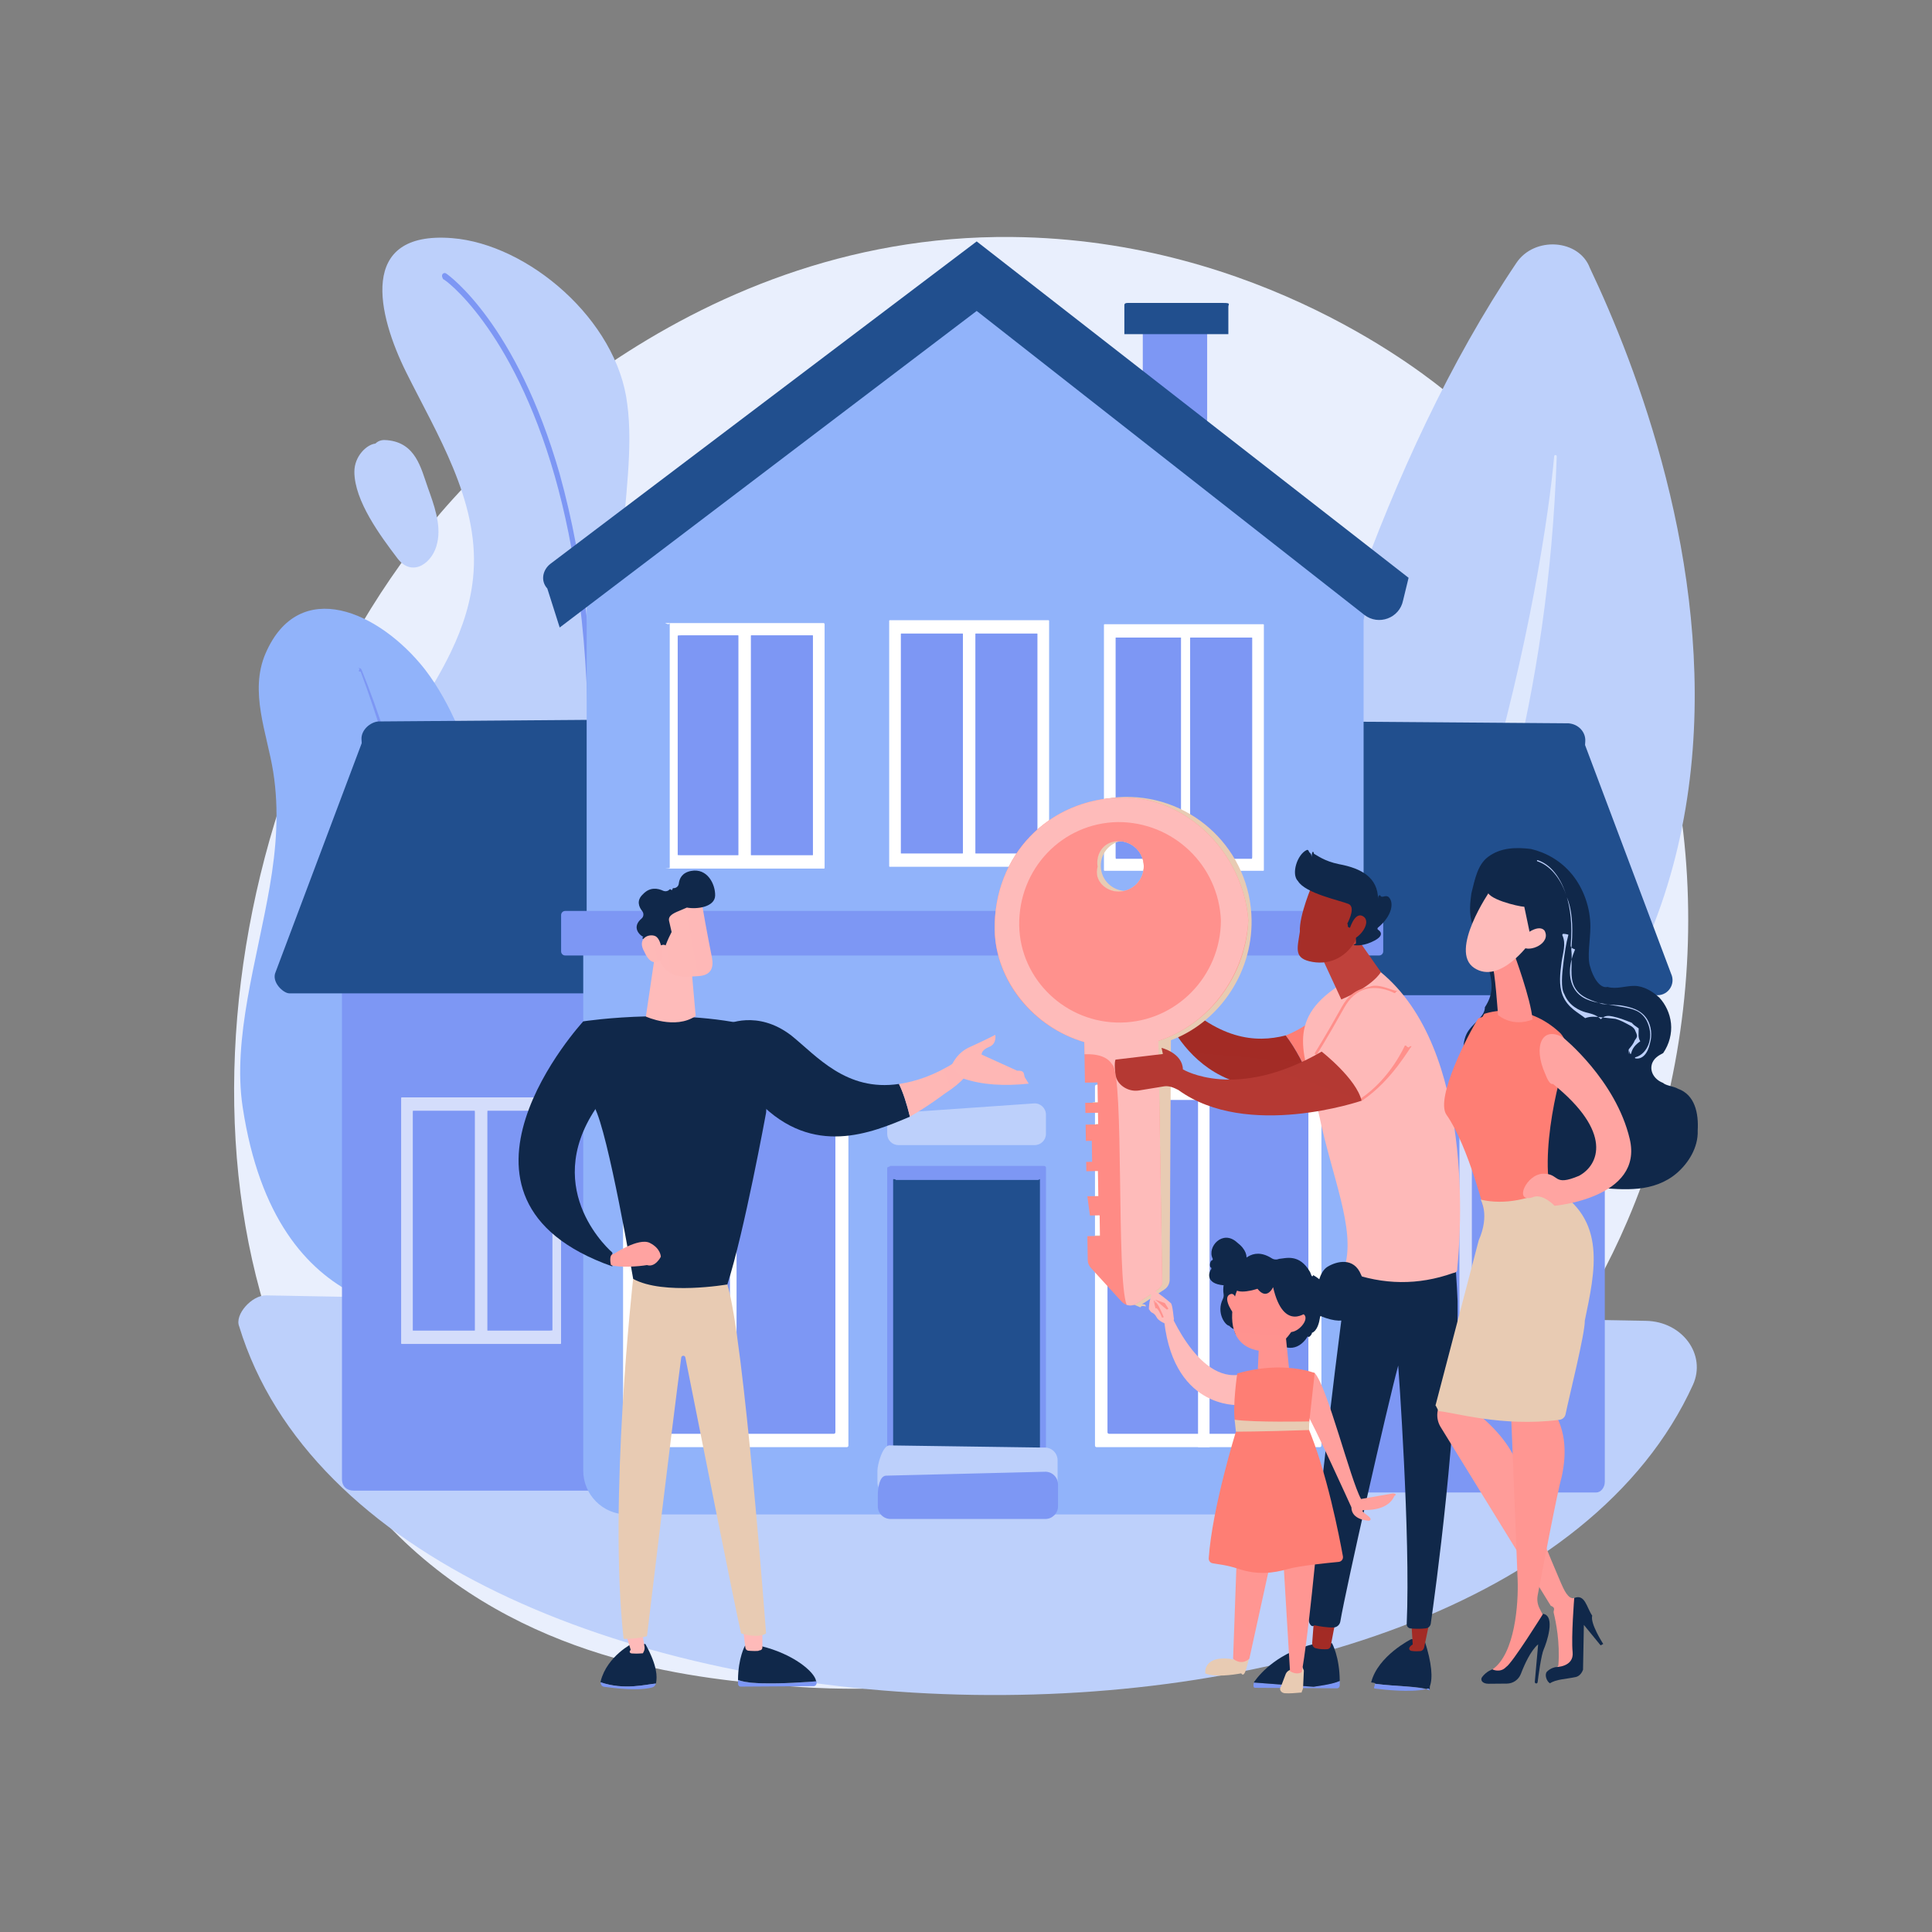 <svg width="464" height="464" viewBox="0 0 464 464" fill="none" xmlns="http://www.w3.org/2000/svg">
<rect x="0" y="0" width="464" height="464" fill="#808080" stroke="none"/>
<path fill-rule="evenodd" clip-rule="evenodd" d="M390.81 293.307C355.427 376.072 262.04 410.946 188.876 404.917C168.902 403.267 128.706 399.965 97.314 370.424C37.043 313.706 46.323 195.129 104.017 125.329C111.447 116.336 162.887 56.116 243.03 56.917C302.702 57.505 342.896 90.497 347.912 94.599C354.239 99.79 368.197 112.123 380.767 131.695C410.32 177.683 412.921 241.879 390.81 293.307Z" fill="url(#paint0_linear_25_4248)"/>
<path fill-rule="evenodd" clip-rule="evenodd" d="M57.443 318.558C91.285 429.481 358.379 438.435 406.582 332.604C409.882 325.35 404.054 317.383 395.324 317.221L63.945 311.105C60.508 311.018 56.279 315.723 57.443 318.558Z" fill="#BDD0FB"/>
<path fill-rule="evenodd" clip-rule="evenodd" d="M288.154 317.145C288.154 317.145 300.048 158.423 364.208 63.108C368.523 56.705 379.233 57.406 381.841 64.371C403.965 110.947 455.619 254.587 288.154 317.145Z" fill="#BDD0FB"/>
<path opacity="0.502" fill-rule="evenodd" clip-rule="evenodd" d="M302.374 304.876C302.048 305.3 302.661 305.801 303.049 305.427C317.206 291.885 369.936 225.608 373.874 109.595C373.888 109.22 373.311 109.171 373.262 109.533C370.852 136.797 354.176 238.076 302.374 304.876Z" fill="white"/>
<path fill-rule="evenodd" clip-rule="evenodd" d="M108.308 156.547C111.196 150.53 113.26 144.239 113.735 137.398C114.949 120.138 104.918 104.244 97.539 89.385C90.76 75.728 85.733 55.379 108.582 57.193C126.792 58.631 148.205 76.778 150.642 97.005C153.532 118.113 142.625 146.353 155.557 166.701C173.642 195.167 186.686 189.878 186.686 236.676C186.686 257.2 175.318 268.518 162.299 274.759C141.751 284.603 117.237 280.626 100.865 264.779C86.395 250.785 77.803 231.652 80.706 210.45C83.656 190.719 99.666 174.544 108.308 156.547Z" fill="#BDD0FB"/>
<path fill-rule="evenodd" clip-rule="evenodd" d="M123.578 310.967C123.865 310.967 124.127 310.779 124.191 310.48C135.521 265.254 141.688 224.27 142.525 189.892C143.188 160.111 140.463 135.691 134.409 113.811C124.066 77.753 107.844 66.159 107.157 65.685C106.868 65.485 106.469 65.56 106.269 65.847C106.069 66.135 106.143 66.535 106.43 67.048C106.594 66.848 123.027 78.629 133.233 114.348C142.663 147.366 148.528 208.136 122.964 310.178C122.877 310.516 123.091 310.867 123.427 310.954C123.478 310.967 123.528 310.967 123.578 310.967Z" fill="#7D97F4"/>
<path fill-rule="evenodd" clip-rule="evenodd" d="M90.159 106.532C91.035 105.68 92.011 105.607 93.036 105.718C99.861 106.369 101.078 112.385 102.743 117.075C104.18 121.103 106.024 125.98 105.018 130.332C104.106 135.047 99.103 138.887 95.464 134.109C91.335 128.669 85.144 120.327 85.106 113.332C85.095 109.546 88.087 106.745 90.159 106.532Z" fill="#BDD0FB"/>
<path fill-rule="evenodd" clip-rule="evenodd" d="M58.281 265.892C55.779 249.396 61.77 230.449 64.77 213.002C66.359 203.772 67.086 194.616 65.608 185.325C64.133 176.082 59.794 166.089 63.796 156.884C71.862 138.336 91.035 146.778 102.029 160.736C114.773 177.35 118.262 203.422 123.102 223.808C126.017 236.101 130.419 248.708 132.675 261.228C134.509 281.976 129.82 296.383 119.887 306.114C110.37 315.445 95.875 317.383 85.289 310.892C73.689 305.038 62.319 292.519 58.281 265.892Z" fill="#91B3FA"/>
<path fill-rule="evenodd" clip-rule="evenodd" d="M102.154 342.447C102.116 342.447 102.079 342.447 102.054 342.433C101.703 342.371 101.478 342.046 101.906 341.708C102.283 341.458 105.73 316.383 105.844 281.764C106.778 249.834 102.516 203.87 86.623 161.311C85.531 161.313 86.87 160.624 86.008 160.486C86.333 160.36 86.695 160.511 86.833 160.835C103.779 202.733 107.219 249.747 107.119 281.802C107.006 316.521 102.841 341.684 102.804 341.933C102.73 342.534 102.454 342.447 102.154 342.447Z" fill="#7D97F4"/>
<path fill-rule="evenodd" clip-rule="evenodd" d="M383.351 358.443H318.182V228.772H385.419V355.878C385.419 357.292 384.438 358.443 383.351 358.443Z" fill="#7D97F4"/>
<path opacity="0.671" fill-rule="evenodd" clip-rule="evenodd" d="M371.061 323.224H332.929C332.852 323.224 332.791 323.16 332.791 323.086V264.142C332.791 264.067 332.852 264.944 332.929 264.944H371.061C371.136 264.944 371.198 264.067 371.198 264.142V323.086C372.36 323.16 371.148 323.224 371.061 323.224Z" fill="white"/>
<path fill-rule="evenodd" clip-rule="evenodd" d="M368.518 320.022H353.565C353.526 320.022 353.488 319.984 353.488 319.947V267.268C353.488 267.231 353.526 267.193 353.565 267.193H368.518C368.895 267.193 369.272 267.231 369.272 267.268V319.934C369.388 319.984 369.025 320.022 368.518 320.022Z" fill="#7D97F4"/>
<path fill-rule="evenodd" clip-rule="evenodd" d="M350.426 320.022H335.668C335.63 320.022 335.592 319.984 335.592 319.947V267.268C335.592 267.231 335.63 267.193 335.668 267.193H350.426C350.464 267.193 350.5 267.231 350.5 267.268V319.934C350.513 319.984 350.475 320.022 350.426 320.022Z" fill="#7D97F4"/>
<path fill-rule="evenodd" clip-rule="evenodd" d="M398.076 239.015H314.994L311.605 179.208L380.291 177.908L401.353 233.888C402.452 236.276 400.715 239.015 398.076 239.015Z" fill="#214F8E"/>
<path fill-rule="evenodd" clip-rule="evenodd" d="M380.567 180.66L314.544 181.018L314.956 173.243L376.665 173.719C379.053 173.868 380.867 175.794 380.729 178.033L380.567 180.66Z" fill="#214F8E"/>
<path fill-rule="evenodd" clip-rule="evenodd" d="M84.921 357.992H149.51V228.323H82.131V355.204C82.131 357.106 83.381 357.992 84.921 357.992Z" fill="#7D97F4"/>
<path opacity="0.671" fill-rule="evenodd" clip-rule="evenodd" d="M96.476 322.773H134.609C134.683 322.773 134.747 322.711 134.747 322.635V263.691C134.747 263.616 134.683 263.553 134.609 263.553H96.476C96.4 263.553 96.338 263.616 96.338 263.691V322.635C96.338 322.711 96.4 322.773 96.476 322.773Z" fill="white"/>
<path fill-rule="evenodd" clip-rule="evenodd" d="M99.215 319.571H113.973C114.009 319.571 114.048 319.534 114.048 319.496V267.105C114.048 266.793 114.009 266.755 113.973 266.755H99.215C99.177 266.755 99.139 266.793 99.139 267.105V319.496C99.139 319.534 99.177 319.571 99.215 319.571Z" fill="#7D97F4"/>
<path fill-rule="evenodd" clip-rule="evenodd" d="M117.124 319.571H131.883C131.921 319.571 132.675 319.534 132.675 319.496V267.105C132.675 266.793 131.921 266.755 131.883 266.755H117.124C117.086 266.755 117.05 266.793 117.05 267.105V319.496C117.037 319.534 117.075 319.571 117.124 319.571Z" fill="#7D97F4"/>
<path fill-rule="evenodd" clip-rule="evenodd" d="M69.474 238.566H152.556L155.945 178.757L87.258 177.457L66.197 233.437C65.096 235.827 68.049 238.566 69.474 238.566Z" fill="#214F8E"/>
<path fill-rule="evenodd" clip-rule="evenodd" d="M86.983 180.209L153.005 179.471L152.592 172.792L90.885 173.268C88.914 173.417 86.682 175.344 86.82 177.582L86.983 180.209Z" fill="#214F8E"/>
<path fill-rule="evenodd" clip-rule="evenodd" d="M140.074 221.212V353.176C140.074 359.005 144.801 363.719 150.617 363.719H323.511C325.374 363.719 326.888 362.207 326.888 360.344V221.212H140.074Z" fill="#91B3FA"/>
<path fill-rule="evenodd" clip-rule="evenodd" d="M251.197 354.39H213.076V280.463C213.076 280.213 214.411 280.012 213.526 280.012H250.759C251.01 280.012 251.208 280.213 251.208 280.463C251.208 280.463 251.208 354.39 251.197 354.39Z" fill="#7D97F4"/>
<path fill-rule="evenodd" clip-rule="evenodd" d="M249.758 351.589H214.501V283.265C214.501 283.015 215.615 283.388 214.952 283.388H249.309C249.558 283.388 249.758 283.015 249.758 283.265V351.589Z" fill="#214F8E"/>
<path fill-rule="evenodd" clip-rule="evenodd" d="M248.508 275.01H215.764C214.277 275.01 213.076 273.809 213.076 272.322V269.97C213.076 268.556 214.177 267.38 215.577 267.282L248.32 265.004C249.871 264.892 251.197 266.13 251.197 267.693V272.322C251.197 273.809 249.983 275.01 248.508 275.01Z" fill="#BDD0FB"/>
<path fill-rule="evenodd" clip-rule="evenodd" d="M251.691 359.006H213.776C212.087 359.006 210.724 357.641 210.724 355.953V353.29C210.724 351.689 211.951 347.249 213.552 347.136L250.734 347.661C252.497 347.536 253.998 348.937 253.998 350.713V355.966C253.998 357.63 252.622 359.006 251.691 359.006Z" fill="#BDD0FB"/>
<path fill-rule="evenodd" clip-rule="evenodd" d="M251.034 364.808H213.876C212.189 364.808 210.824 363.445 210.824 361.758V359.092C210.824 357.492 211.175 354.515 212.774 354.403L250.834 353.465C252.597 353.34 254.098 354.741 254.098 356.516V361.769C254.098 363.445 252.722 364.808 251.034 364.808Z" fill="#7D97F4"/>
<path fill-rule="evenodd" clip-rule="evenodd" d="M316.97 347.561H263.366C263.153 347.561 262.978 347.385 262.978 347.173V260.901C262.978 260.69 263.153 260.514 263.366 260.514H316.97C317.182 260.514 317.359 260.69 317.359 260.901V347.173C317.359 347.385 317.182 347.561 316.97 347.561Z" fill="white"/>
<path fill-rule="evenodd" clip-rule="evenodd" d="M313.868 344.347H266.342C266.143 344.347 265.979 344.184 265.979 343.985V264.529C265.979 264.329 266.143 264.167 266.342 264.167H313.868C314.068 264.167 314.231 264.329 314.231 264.529V343.985C314.231 344.184 314.067 344.347 313.868 344.347Z" fill="#7D97F4"/>
<path fill-rule="evenodd" clip-rule="evenodd" d="M287.729 263.066H290.493V347.561H287.729V263.066Z" fill="white"/>
<path fill-rule="evenodd" clip-rule="evenodd" d="M203.37 347.561H149.766C149.554 347.561 149.64 347.385 149.64 347.173V260.901C149.64 260.69 149.554 260.514 149.766 260.514H203.37C203.584 260.514 203.758 260.69 203.758 260.901V347.173C203.758 347.385 203.584 347.561 203.37 347.561Z" fill="white"/>
<path fill-rule="evenodd" clip-rule="evenodd" d="M200.268 344.347H152.743C152.544 344.347 153.555 344.184 153.555 343.985V264.529C153.555 264.329 152.544 264.167 152.743 264.167H200.268C200.47 264.167 200.632 264.329 200.632 264.529V343.985C200.632 344.184 200.47 344.347 200.268 344.347Z" fill="#7D97F4"/>
<path fill-rule="evenodd" clip-rule="evenodd" d="M175.305 263.066H176.894V347.561H175.305V263.066Z" fill="white"/>
<path fill-rule="evenodd" clip-rule="evenodd" d="M329.076 140.363L327.488 139.162V137.486H325.274L233.827 68.111L140.896 137.486V221.212H327.488V148.916L329.076 140.363Z" fill="#91B3FA"/>
<path fill-rule="evenodd" clip-rule="evenodd" d="M274.459 76.177H289.917V101.341H274.459V76.177Z" fill="#7D97F4"/>
<path fill-rule="evenodd" clip-rule="evenodd" d="M295.008 80.255H270.032V73.289C270.032 72.864 270.37 72.761 270.795 72.761H293.844C295.684 72.761 295.008 73.051 295.008 73.689V80.255Z" fill="#214F8E"/>
<path fill-rule="evenodd" clip-rule="evenodd" d="M134.421 150.706L234.567 74.677L327.662 147.667C331.077 150.317 336.104 148.467 336.967 144.214L338.294 138.765L234.567 57.98L132.195 135.41C130.383 136.797 129.718 139.447 131.443 141.337L134.421 150.706Z" fill="#214F8E"/>
<path fill-rule="evenodd" clip-rule="evenodd" d="M213.689 208.174H251.822C251.897 208.174 251.959 208.111 251.959 208.036V149.092C251.959 149.016 251.897 148.954 251.822 148.954H213.689C213.614 148.954 213.552 149.016 213.552 149.092V208.036C213.539 208.111 213.601 208.174 213.689 208.174Z" fill="white"/>
<path fill-rule="evenodd" clip-rule="evenodd" d="M216.427 204.972H231.185C231.224 204.972 231.261 204.934 231.261 204.897V152.231C231.261 152.193 231.224 152.156 231.185 152.156H216.427C216.391 152.156 216.353 152.193 216.353 152.231V204.897C216.34 204.947 216.378 204.972 216.427 204.972Z" fill="#7D97F4"/>
<path fill-rule="evenodd" clip-rule="evenodd" d="M234.326 204.972H249.083C249.12 204.972 249.158 204.934 249.158 204.897V152.231C249.158 152.193 249.12 152.156 249.083 152.156H234.326C234.288 152.156 234.25 152.193 234.25 152.231V204.897C234.25 204.947 234.275 204.972 234.326 204.972Z" fill="#7D97F4"/>
<path fill-rule="evenodd" clip-rule="evenodd" d="M159.773 208.6H197.905C197.981 208.6 198.042 208.536 198.042 208.461V149.517C198.042 150.264 197.981 149.64 197.905 149.64H159.773C159.697 149.64 160.848 150.264 160.848 149.517V208.461C160.718 208.536 159.686 208.6 159.773 208.6Z" fill="white"/>
<path fill-rule="evenodd" clip-rule="evenodd" d="M163.516 205.398H177.268C177.307 205.398 177.345 205.359 177.345 205.323V152.656C177.345 152.62 177.307 152.581 177.268 152.581H163.516C163.139 152.581 162.762 152.62 162.762 152.656V205.323C162.632 205.359 163.009 205.398 163.516 205.398Z" fill="#7D97F4"/>
<path fill-rule="evenodd" clip-rule="evenodd" d="M180.409 205.398H195.167C195.205 205.398 195.241 205.359 195.241 205.323V152.656C195.241 152.62 195.205 152.581 195.167 152.581H180.409C180.371 152.581 180.334 152.62 180.334 152.656V205.323C180.334 205.359 180.358 205.398 180.409 205.398Z" fill="#7D97F4"/>
<path fill-rule="evenodd" clip-rule="evenodd" d="M265.266 209.136H303.399C303.475 209.136 303.537 209.074 303.537 208.999V150.055C303.537 149.979 303.475 149.917 303.399 149.917H265.266C265.192 149.917 265.13 149.979 265.13 150.055V208.987C265.13 209.074 265.192 209.136 265.266 209.136Z" fill="white"/>
<path fill-rule="evenodd" clip-rule="evenodd" d="M268.006 206.248H284.055C283.258 206.248 283.635 205.897 283.635 205.859V153.194C283.635 153.156 283.258 153.118 284.055 153.118H268.006C267.969 153.118 267.931 153.156 267.931 153.194V205.859C267.931 205.897 267.956 206.248 268.006 206.248Z" fill="#7D97F4"/>
<path fill-rule="evenodd" clip-rule="evenodd" d="M285.902 206.248H300.662C300.698 206.248 300.736 205.897 300.736 205.859V153.194C300.736 153.156 300.698 153.118 300.662 153.118H285.902C285.865 153.118 285.828 153.156 285.828 153.194V205.859C285.828 205.897 285.865 206.248 285.902 206.248Z" fill="#7D97F4"/>
<path fill-rule="evenodd" clip-rule="evenodd" d="M331.215 229.473H135.746C135.197 229.473 134.759 229.035 134.759 228.485V219.768C134.759 219.218 135.197 218.779 135.746 218.779H331.215C331.764 218.779 332.202 219.218 332.202 219.768V228.485C332.202 229.022 331.764 229.473 331.215 229.473Z" fill="#7D97F4"/>
<path fill-rule="evenodd" clip-rule="evenodd" d="M330.295 404.38C330.295 404.267 330.295 404.167 329.302 404.054C330.915 397.651 338.932 393.662 338.932 393.662L342.107 393.911C343.934 399.552 344.114 403.016 343.409 404.985C343.396 404.97 343.383 405.478 343.37 405.855C340.744 404.918 335.355 405.068 330.295 404.38Z" fill="#10284A"/>
<path fill-rule="evenodd" clip-rule="evenodd" d="M343.372 405.971C343.234 405.205 342.847 405.606 342.358 405.706C338.632 406.493 332.703 405.855 330.215 405.53C329.665 405.455 330.296 404.955 330.165 404.379C335.355 405.066 340.744 404.918 343.372 405.971Z" fill="#7D97F4"/>
<path fill-rule="evenodd" clip-rule="evenodd" d="M343.383 389.185L342.033 395.662C341.933 396.137 341.571 396.488 341.133 396.537C340.595 396.588 339.82 396.613 339.043 396.5C338.356 396.4 338.038 395.688 339.285 394.937L338.932 389.185H343.383Z" fill="url(#paint1_linear_25_4248)"/>
<path fill-rule="evenodd" clip-rule="evenodd" d="M315.507 405.101C319.203 404.505 320.834 404.092 321.772 403.705C321.772 404.054 321.772 404.405 321.759 404.779C321.746 405.168 321.459 405.492 321.097 405.479L301.836 405.355C301.224 405.355 300.861 405.478 301.123 404.08C303.65 404.292 310.078 404.754 315.507 405.101Z" fill="#7D97F4"/>
<path fill-rule="evenodd" clip-rule="evenodd" d="M301.123 404.079C301.148 404.029 301.161 403.979 301.198 403.929C302.899 401.553 307.226 396.813 315.794 394.761L319.896 394.636C319.896 394.636 321.722 397.813 321.759 403.703C320.821 404.092 319.725 404.505 315.494 405.101C310.078 404.754 303.65 404.292 301.123 404.079Z" fill="#10284A"/>
<path fill-rule="evenodd" clip-rule="evenodd" d="M320.847 389.47C320.783 388.909 319.921 393.524 319.596 395.312C319.522 395.737 319.184 396.05 318.796 396.075C318.095 396.114 316.957 396.125 315.981 395.85C315.456 395.712 315.107 395.174 315.143 394.574L315.607 388.484L320.847 389.47Z" fill="url(#paint2_linear_25_4248)"/>
<path fill-rule="evenodd" clip-rule="evenodd" d="M323.962 303.512C323.962 303.512 318.308 343.534 314.23 388.546C314.156 389.409 314.843 391.137 315.681 390.334C316.932 390.598 318.758 390.91 320.27 390.86C321.084 390.834 321.759 390.234 321.897 389.434C323.285 381.292 333.204 337.569 335.804 327.951C335.804 327.951 338.794 368.823 337.843 390.034C337.818 390.56 338.205 391.023 338.73 391.085C339.532 391.172 341.2 391.248 342.42 391.072C343.034 391.01 343.534 390.547 343.621 389.934C344.61 383.044 350.3 341.995 350.063 312.443C350.05 310.778 349.117 297.072 349.117 297.072L323.962 303.512Z" fill="#10284A"/>
<path fill-rule="evenodd" clip-rule="evenodd" d="M321.771 238.215L321.023 258.538C318.871 259.276 316.832 259.852 314.881 260.276C313.667 256.35 310.979 251.534 308.778 248.675C316.844 245.615 321.771 238.215 321.771 238.215Z" fill="url(#paint3_linear_25_4248)"/>
<path fill-rule="evenodd" clip-rule="evenodd" d="M348.95 305.751C350.19 305.538 349.937 305.013 350 304.4C350.751 297.109 354.39 251.91 331.415 233.312C331.415 233.312 330.101 229.86 319.271 238.339C308.44 246.807 314.243 255.687 316.832 267.944C319.972 282.895 325.474 294.882 323.034 304.001C322.873 305.761 323.198 305.289 323.811 305.513C332.228 308.615 340.607 308.715 348.95 305.751Z" fill="url(#paint4_linear_25_4248)"/>
<path fill-rule="evenodd" clip-rule="evenodd" d="M322.46 219.78C322.471 220.574 331.639 233.45 331.639 233.45C331.639 233.45 329.989 236.689 322.135 240.033L315.356 225.384L322.46 219.78Z" fill="url(#paint5_linear_25_4248)"/>
<path fill-rule="evenodd" clip-rule="evenodd" d="M327 264.354C327.062 264.354 327.111 264.342 327.164 264.305C334.492 259.351 338.662 251.359 339.039 251.285C338.03 251.134 338.909 251.938 337.807 251.314C337.656 250.834 337.48 251.314 337.418 251.06C337.38 251.134 334.003 258.976 326.824 263.816C326.688 264.335 326.65 264.091 326.75 264.229C326.813 264.305 326.901 264.354 327 264.354Z" fill="url(#paint6_linear_25_4248)"/>
<path fill-rule="evenodd" clip-rule="evenodd" d="M316.081 253.273C316.912 253.273 316.27 253.224 316.332 253.135C316.358 253.098 318.595 249.622 322.86 241.98C324.174 239.629 325.9 238.141 327.975 237.565C331.426 236.602 334.767 238.453 334.792 238.466C334.93 238.54 335.117 238.503 335.192 238.353C335.267 238.215 335.23 238.028 336.24 237.952C334.941 238.453 331.515 235.951 328.831 236.99C325.563 237.614 323.723 239.204 322.322 241.692C318.07 249.309 315.843 252.773 315.819 252.811C315.732 252.948 315.769 253.135 315.907 253.224C315.981 253.26 316.032 253.273 316.081 253.273Z" fill="url(#paint7_linear_25_4248)"/>
<path fill-rule="evenodd" clip-rule="evenodd" d="M315.23 212.313C315.23 212.313 311.966 219.805 312.185 223.745C311.528 227.998 310.69 230.235 315.23 231.024C319.783 231.811 323.61 229.548 325.686 225.633C325.686 225.633 328.938 219.592 328.212 217.116C327.488 214.991 315.23 212.313 315.23 212.313Z" fill="url(#paint8_linear_25_4248)"/>
<path fill-rule="evenodd" clip-rule="evenodd" d="M324.136 222.807L323.872 222.694C323.549 222.545 323.843 222.156 323.573 221.831C324.211 220.593 325.461 217.754 323.849 217.091C321.771 216.241 313.518 214.552 311.743 211.626C310.027 209.96 311.541 205.185 313.831 204.147C313.98 204.072 314.169 204.134 314.243 204.285L314.431 204.647C314.556 204.897 314.918 204.86 315.007 205.799C315.081 204.322 315.419 204.285 315.569 205.045C316.289 205.385 318 206.811 321.548 207.536C327.162 208.574 330.864 210.837 330.964 215.876C330.964 214.977 331.226 215.115 331.44 214.977C331.853 215.876 332.516 214.89 333.403 215.353C334.941 216.653 334.316 220.006 330.939 222.782C330.777 222.919 330.777 223.17 330.952 223.283C331.564 223.683 332.478 224.633 330.114 225.896C327.662 227.209 325.837 227.096 325.135 226.985C324.961 226.958 325.293 226.784 325.656 226.609L325.637 223.194C325.674 223.007 325.537 222.819 325.337 222.819C325.337 222.819 324.136 222.819 324.136 222.807Z" fill="#10284A"/>
<path fill-rule="evenodd" clip-rule="evenodd" d="M323.998 223.532C323.998 223.532 325.25 218.743 327.388 220.081C329.539 221.419 326.497 225.446 324.549 225.621L323.998 223.532Z" fill="url(#paint9_linear_25_4248)"/>
<path fill-rule="evenodd" clip-rule="evenodd" d="M281.738 236.689C281.738 236.689 283.376 233.788 283.263 232.374C283.163 230.96 284.039 228.897 283.101 229.048C282.163 230.072 281.974 229.073 281.725 230.76C281.475 232.461 279.647 239.853 281.738 236.689Z" fill="url(#paint10_linear_25_4248)"/>
<path fill-rule="evenodd" clip-rule="evenodd" d="M282.678 232.74L281.475 238.453C292.545 249.821 301.512 250.521 308.778 248.675C310.979 251.534 313.655 256.35 314.881 260.276C285.315 266.793 278.349 239.615 278.349 239.615C274.346 237.952 273.534 236.989 273.709 235.901L282.678 232.74Z" fill="url(#paint11_linear_25_4248)"/>
<path fill-rule="evenodd" clip-rule="evenodd" d="M272.92 227.534C273.872 225.946 275.71 222.418 276.073 223.583C276.435 224.744 275.922 227.534 276.073 226.822C276.224 227.309 279.647 232.987 278.062 234.25C277.723 235.164 275.897 236.161 276.733 236.514C275.848 237.001 275.135 237.365 274.672 237.365C274.208 237.365 273.821 237.014 273.722 236.514C273.696 236.314 271.971 226.709 272.92 227.534Z" fill="url(#paint12_linear_25_4248)"/>
<path fill-rule="evenodd" clip-rule="evenodd" d="M281.213 249.822L280.913 307.314C280.924 308.264 280.45 309.166 279.65 309.691L274.772 312.904C274.685 312.968 274.597 313.006 274.51 313.055C274.483 313.068 274.459 313.081 274.434 313.093C274.37 313.13 274.309 313.155 274.234 313.18C274.208 313.193 275.384 313.193 275.152 313.78C274.253 313.504 273.983 313.751 273.896 313.997C272.933 313.506 271.882 313.374 271.469 312.442L263.767 304.313C263.316 303.813 263.053 304.05 263.04 302.474L262.953 296.722L265.968 296.671L265.892 291.718L262.878 291.769L262.804 287.506L265.58 287.091L266.64 281.075L262.702 281.126L262.666 278.886L264.091 278.863L265.06 273.821L263.856 273.847L263.233 269.932L265.541 269.883L266.771 267.08L262.725 267.131L262.44 264.703L266.394 264.654L265.64 259.802L262.366 259.852L262.253 253.035L262.202 250.109C249.934 246.688 240.891 235.276 240.678 221.831C240.416 205.285 253.611 191.652 270.144 191.39C286.69 191.127 300.322 204.321 300.586 220.868C300.811 234.313 292.131 245.832 281.213 249.822ZM270.332 201.846C266.98 201.895 264.304 204.659 264.367 208.011C264.416 211.364 267.18 214.027 270.532 213.976C273.885 213.927 276.548 211.163 276.498 207.811C276.447 205.32 273.685 201.795 270.332 201.846Z" fill="#E8CBB3"/>
<path fill-rule="evenodd" clip-rule="evenodd" d="M260.127 232.763L260.565 260.014L263.578 259.965L263.654 264.816L260.639 264.867L260.677 267.293L263.69 267.244L263.741 270.045L260.726 270.094L260.79 274.009L262.215 273.985L262.289 279.025L260.864 279.05L260.902 281.288L263.678 281.238L263.778 287.254L261.145 287.304L261.769 291.931L264.092 291.882L264.167 296.834L261.152 296.885L261.239 302.637C261.252 303.312 261.515 303.975 261.966 304.475L269.381 312.606C270.306 313.618 271.832 313.806 272.97 313.055L277.848 309.842C278.65 309.315 279.124 308.415 279.111 308.053L277.998 238.065L260.127 232.763Z" fill="url(#paint13_linear_25_4248)"/>
<path fill-rule="evenodd" clip-rule="evenodd" d="M269.332 251.472C252.784 251.735 239.153 238.541 238.89 223.286C238.628 205.448 251.821 191.816 269.439 191.552C284.915 191.29 298.548 204.798 299.802 221.031C299.073 237.578 285.878 251.21 269.332 251.472ZM268.531 202.008C265.179 202.058 263.102 204.823 263.595 208.174C262.615 211.526 265.64 214.19 268.73 214.14C272.082 214.078 274.759 211.326 274.697 207.974C274.646 204.623 271.882 201.959 268.531 202.008Z" fill="url(#paint14_linear_25_4248)"/>
<path fill-rule="evenodd" clip-rule="evenodd" d="M278.211 249.984L279.137 308.169C279.148 308.428 278.674 309.329 277.872 309.854L272.996 313.068C272.258 313.555 271.37 313.644 270.582 313.381C268.069 306.952 270.019 258.489 267.155 255.693C266.13 254.098 264.241 253.061 260.463 253.198L260.414 250.272C248.144 246.683 239.103 235.438 238.89 223.286C238.628 205.448 251.821 191.816 269.439 191.552C284.915 191.29 298.548 204.798 299.802 221.031C299.022 234.475 290.342 245.994 278.211 249.984ZM268.531 202.008C265.192 202.058 263.102 204.823 263.595 208.174C262.615 211.526 265.64 214.19 268.73 214.14C272.082 214.09 274.747 211.326 274.697 207.974C274.646 204.623 271.884 201.958 268.531 202.008Z" fill="url(#paint15_linear_25_4248)"/>
<path fill-rule="evenodd" clip-rule="evenodd" d="M269.243 245.582C255.95 245.794 244.993 235.189 244.78 222.285C244.569 208.6 255.174 197.644 268.467 197.431C281.762 197.374 292.719 207.824 293.219 221.118C293.144 234.413 282.538 245.369 269.243 245.582ZM268.531 202.008C265.179 202.058 263.102 204.823 263.595 208.174C262.615 211.526 265.64 214.19 268.73 214.14C272.082 214.077 274.759 211.326 274.697 207.974C274.646 204.623 271.882 201.958 268.531 202.008Z" fill="url(#paint16_linear_25_4248)"/>
<path fill-rule="evenodd" clip-rule="evenodd" d="M327 264.354C327 264.354 299.541 273.796 283.002 261.778C282.025 261.275 280.787 260.703 279.575 260.903L273.545 261.89C271.02 262.303 268.605 260.665 268.054 258.738C267.743 257.52 267.593 255.174 267.905 254.489L279.286 253.135L278.961 251.659C278.961 251.659 283.99 252.886 284.09 256.825C284.09 256.825 296.757 264.554 317.42 252.561C317.431 252.561 325.812 259.113 327 264.354Z" fill="url(#paint17_linear_25_4248)"/>
<path fill-rule="evenodd" clip-rule="evenodd" d="M352.214 248.321C353.378 245.882 356.657 244.281 356.616 241.905C358.585 238.903 358.701 236.205 357.205 231.574C356.367 228.797 354.877 226.396 354.026 223.619C352.876 219.892 352.865 218.292 353.378 214.539C354.206 211.237 354.84 207.736 357.329 205.835C360.406 203.496 364.171 203.464 367.697 203.896C371.363 204.772 374.901 206.748 377.577 210.038C380.254 213.327 381.992 217.942 381.955 222.682C381.93 225.884 381.117 229.956 381.917 232.225C382.542 234.588 384.181 237.495 386.081 237.027C388.196 237.652 390.41 236.739 392.585 236.776C394.75 236.814 396.888 238.076 398.527 239.604C399.99 241.179 401.066 243.38 401.315 245.782C401.565 248.195 400.902 250.785 399.439 252.909C398.44 253.435 397.039 254.162 396.675 255.763C396.262 257.55 397.476 259.34 399.388 260.065C400.164 260.79 401.94 260.852 403.041 261.502C407.059 262.953 407.969 267.344 407.731 271.495C407.885 275.648 405.43 279.399 402.716 281.739C400.003 284.077 396.726 285.128 393.461 285.466C390.197 285.804 386.921 285.477 383.656 285.277C380.06 285.053 376.103 284.99 372.562 283.465C368.973 281.926 365.884 278.974 362.995 275.86C361.632 274.385 360.244 272.771 359.905 270.632C359.18 269.082 359.18 267.355 358.668 265.83C357.567 263.61 354.515 261.177 352.752 258.426C351.654 255.636 350.751 251.397 352.214 248.321Z" fill="#10284A"/>
<path fill-rule="evenodd" clip-rule="evenodd" d="M392.773 254.186C392.785 254.186 392.785 254.186 392.798 254.186C394.349 254.475 395.712 253.155 396.275 250.521C396.838 248.658 396.588 246.432 395.625 244.844C394.199 242.492 391.697 241.879 389.245 241.467L384.807 241.135C382.306 240.278 379.742 239.653 378.302 237.301C376.764 234.788 377.769 231.361 377.364 228.047C377.403 227.868 377.428 227.296 377.466 226.922C377.853 222.182 377.466 218.067 376.301 215.499C374.889 210.563 372.261 207.523 369.26 206.573C369.198 206.548 369.135 206.597 369.124 206.673C369.111 206.748 369.148 206.822 369.211 206.848C372.137 207.786 374.713 210.763 376.089 214.803C377.228 218.141 377.615 222.207 377.228 226.896C377.202 227.272 377.164 227.647 378.276 228.023C376.828 231.398 376.514 234.875 378.104 237.477C379.591 239.916 382.204 240.554 384.756 240.991L389.196 241.754C392.472 242.324 394.061 242.768 395.424 245.031C396.339 246.819 396.575 248.658 396.05 250.434C395.512 252.21 394.223 253.573 392.747 253.924C392.686 253.936 392.648 254.011 392.66 254.085C392.673 254.136 392.722 254.186 392.773 254.186Z" fill="#BDD0FB"/>
<path fill-rule="evenodd" clip-rule="evenodd" d="M391.372 252.448C391.423 252.448 391.484 253.533 391.732 253.025C392.06 251.723 392.673 250.996 393.936 250.071C393.373 249.233 393.549 248.284 393.559 246.994C392.662 246.356 392.097 245.982 391.979 245.682C390.196 244.944 388.771 244.418 387.32 244.118C386.37 243.919 385.407 243.818 384.468 244.775C383.255 243.593 382.005 243.455 380.816 243.119C379.391 242.717 376.828 241.618 375.702 238.766C374.8 237.365 375.14 233.888 375.488 231.162C375.776 228.948 376.076 226.671 376.681 224.495C376.435 224.345 375.514 224.245 375.389 224.283C375.264 224.321 375.189 224.47 375.227 224.633C376.188 226.696 375.327 228.923 375.038 231.073C374.689 233.763 374.326 236.552 375.289 239.028C376.488 242.092 379.203 243.268 380.703 244.528C381.93 244.044 383.193 244.168 384.418 244.306C385.343 244.406 386.306 244.506 387.977 244.693C389.064 244.993 390.034 245.494 391.359 246.22C391.822 246.47 392.335 246.781 392.635 247.319C393.313 248.82 393.313 248.946 392.635 249.822C392.311 250.66 391.747 251.323 391.21 251.961C391.123 252.072 391.11 252.248 391.197 252.895C391.261 253.533 391.31 252.448 391.372 252.448Z" fill="#BDD0FB"/>
<path fill-rule="evenodd" clip-rule="evenodd" d="M356.491 243.481C359.13 242.643 366.834 241.054 374.289 247.708C375.695 248.833 376.089 250.572 376.812 252.223C373.826 259.514 368.961 281.064 373.675 290.28C373.675 290.28 365.771 299.286 356.878 292.269C356.878 292.269 352.665 275.172 347.387 267.718C344.622 263.726 352.752 248.095 355.027 244.593C356.541 244.068 355.891 244.281 356.491 243.481Z" fill="url(#paint18_linear_25_4248)"/>
<path fill-rule="evenodd" clip-rule="evenodd" d="M363.582 228.923C363.582 228.923 367.684 239.953 368.059 244.844C368.059 244.844 363.757 246.883 359.774 243.788C359.774 243.788 359.006 232.538 358.354 231.71L363.582 228.923Z" fill="url(#paint19_linear_25_4248)"/>
<path fill-rule="evenodd" clip-rule="evenodd" d="M357.892 213.876C357.892 213.876 347.861 228.41 354.064 232.474C360.268 236.552 367.41 226.417 367.41 226.417C367.41 226.417 369.661 218.316 367.134 215.69C364.595 213.076 357.892 213.876 357.892 213.876Z" fill="url(#paint20_linear_25_4248)"/>
<path fill-rule="evenodd" clip-rule="evenodd" d="M363.442 211.497C363.442 211.497 357.892 211.564 357.265 213.714C356.64 215.853 364.646 217.716 366.083 217.778L367.885 226.358C367.885 226.358 373.81 218.179 370.636 213.539C368.609 209.67 363.442 211.497 363.442 211.497Z" fill="#10284A"/>
<path fill-rule="evenodd" clip-rule="evenodd" d="M365.396 225.208C365.396 225.208 369.311 221.575 370.949 223.507C372.588 226.496 367.434 228.848 365.622 227.396L365.396 225.208Z" fill="url(#paint21_linear_25_4248)"/>
<path fill-rule="evenodd" clip-rule="evenodd" d="M347.211 328.476C347.249 330.165 345.986 335.454 345.297 338.769C345.022 340.094 345.248 341.484 345.948 342.658L372.437 385.645C373.781 386.17 373 386.732 373.139 387.319C373.638 389.347 374.702 394.324 374.264 400.011L372.975 401.809L378.729 400.838L379.729 384.757L378.078 383.781C376.652 384.235 375.54 381.68 374.876 380.154C372.45 374.525 366.434 360.206 364.82 353.201C362.995 345.248 354.028 338.907 354.028 338.907L355.529 335.205L347.211 328.476Z" fill="url(#paint22_linear_25_4248)"/>
<path fill-rule="evenodd" clip-rule="evenodd" d="M385.043 394.825C385.043 394.825 381.855 389.934 382.394 388.021C381.054 386.107 380.683 382.73 378.077 383.782C378.077 383.782 377.328 393.137 377.69 396.777C378.064 400.415 373.626 400.378 373.626 400.378C373.626 400.378 372.399 400.565 371.525 401.479C370.911 402.104 371.374 403.767 372.248 404.275C373.7 403.291 376.014 403.28 378.427 402.767C379.265 402.591 379.891 401.853 380.19 401.003L380.39 390.247L384.405 395.15L385.043 394.825Z" fill="#10284A"/>
<path fill-rule="evenodd" clip-rule="evenodd" d="M362.732 335.143C362.732 335.143 364.271 373.951 364.484 379.453C364.695 384.969 363.895 397.201 358.43 400.939L360.869 402.679C360.869 402.679 363.833 400.078 366.683 395.112C369.898 389.534 370.874 388.509 370.874 388.509L369.747 386.283C369.248 385.307 369.098 384.206 369.298 383.131C370.398 377.328 374.075 358.041 375.089 354.568C376.29 348.974 376.277 342.446 371.724 337.044C367.172 331.666 362.732 335.143 362.732 335.143Z" fill="url(#paint23_linear_25_4248)"/>
<path fill-rule="evenodd" clip-rule="evenodd" d="M368.948 404.305C369.124 404.305 369.26 404.18 369.286 404.005C369.447 402.704 370.136 397.5 370.736 396.15C371.423 394.6 373.675 388.084 370.598 387.582C370.598 387.582 363.157 399.519 361.719 400.352C360.28 401.879 358.417 400.928 358.417 400.928C358.417 400.928 357.003 401.366 355.953 402.767C355.453 403.429 355.942 404.381 357.483 404.381L361.907 404.343C363.395 404.33 364.72 403.405 365.258 402.016C366.121 399.752 367.622 396.413 369.411 394.912L368.609 403.917C368.586 404.13 368.747 404.305 368.948 404.305Z" fill="#10284A"/>
<path fill-rule="evenodd" clip-rule="evenodd" d="M355.602 288.105C355.602 288.105 357.86 291.769 355.14 297.872L344.748 337.575C344.585 337.131 344.922 337.757 345.509 338.909C348.824 339.083 360.658 342.795 374.475 340.995C375.212 340.933 375.838 340.395 375.989 339.67C376.888 335.268 380.683 320.247 380.616 317.17C383.03 305.414 386.135 292.733 372.812 285.303C367.807 287.916 361.456 289.493 355.602 288.105Z" fill="#E8CBB3"/>
<path fill-rule="evenodd" clip-rule="evenodd" d="M375.363 249.146C375.363 249.146 388.069 259.364 391.409 273.547C394.748 287.729 373.35 289.592 373.35 289.592C373.35 289.592 370.385 286.391 367.938 287.604C363.519 288.817 366.596 281.939 370.635 281.889C374.674 281.838 372.86 285.066 379.233 282.389C384.056 279.774 387.37 271.921 372.973 260.327C372.135 260.565 371.474 258.789 371.061 257.8C368.184 251.314 370.298 246.307 375.363 249.146Z" fill="url(#paint24_linear_25_4248)"/>
<path fill-rule="evenodd" clip-rule="evenodd" d="M280.05 313.043C280.05 313.043 287.252 332.44 298.197 330.064C298.197 330.064 299.322 336.668 297.483 337.443C297.483 337.443 281.051 338.532 279.424 315.356L280.05 313.043Z" fill="url(#paint25_linear_25_4248)"/>
<path fill-rule="evenodd" clip-rule="evenodd" d="M280.35 317.999C280.324 317.933 281.577 318.157 281.963 316.732C281.851 316.825 281.663 313.381 281.188 312.955C278.649 310.704 274.645 308.166 274.645 308.166C273.596 309.749 274.272 309.453 274.272 309.453L276.535 310.98C276.298 311.924 275.96 312.456 275.909 314.635C275.884 314.019 276.135 314.954 276.573 315.194C277.675 315.707 277.623 316.37 278.174 316.883C279.225 317.82 280.35 317.999 280.35 317.999Z" fill="url(#paint26_linear_25_4248)"/>
<path fill-rule="evenodd" clip-rule="evenodd" d="M279.099 316.483C278.799 315.745 277.91 313.718 277.523 314.259C277.236 313.006 277.111 312.743 277.124 312.48C277.136 312.255 277.249 312.068 277.472 313.041L277.585 312.171L279.75 312.955L280.613 314.307L280.26 314.531L279.461 313.882L277.647 312.306C277.585 312.379 277.56 312.443 277.549 312.506C277.536 312.643 277.636 312.819 277.823 313.019C278.348 313.555 279.374 316.045 279.486 316.321L279.099 316.483Z" fill="url(#paint27_linear_25_4248)"/>
<path fill-rule="evenodd" clip-rule="evenodd" d="M298.097 304.938C298.097 304.938 301.574 301.8 297.109 298.397C293.625 295.195 289.843 299.486 291.231 302.251C291.33 302.45 291.218 302.687 291.006 302.725C290.642 302.801 290.318 304.297 290.905 304.464C290.956 305.254 290.944 304.7 290.869 304.802C290.355 305.489 289.348 308.253 293.819 308.677C293.906 308.69 294.006 308.654 294.07 308.59L298.097 304.938Z" fill="#10284A"/>
<path fill-rule="evenodd" clip-rule="evenodd" d="M316.357 309.542C316.357 309.542 316.694 305.54 318.832 304.226C320.983 302.925 325.136 301.812 326.888 306.165C327.946 308.241 327.437 309.229 326.926 309.704C326.45 310.129 326.399 310.792 326.711 311.343C327.062 311.968 327.113 312.756 326.05 313.455C325.737 313.668 325.523 313.969 325.461 314.319C325.186 315.769 323.698 319.26 315.743 315.445L316.357 309.542Z" fill="#10284A"/>
<path fill-rule="evenodd" clip-rule="evenodd" d="M307.177 302.336C308.74 302.223 312.054 300.987 314.63 305.489C314.805 305.802 315.069 307.095 315.394 306.24C316.932 307.09 321.372 310.166 317.332 315.72C317.144 315.969 317.019 316.269 316.981 316.583C316.844 317.519 316.394 319.609 315.056 320.121C315.23 320.271 314.318 321.537 314.093 320.921C313.193 322.41 310.604 325.536 306.278 322.273C306.95 322.11 305.801 322.755 305.525 322.132L299.535 320.596C299.222 321.16 298.884 321.291 298.572 320.634C297.834 320.847 296.358 321.034 296.525 319.309C295.695 318.958 295.484 318.646 295.208 318.408C294.208 318.275 292.068 315.244 293.681 311.992C293.857 311.63 293.932 311.216 293.868 310.816C293.681 309.602 293.581 306.903 296.107 305.738C296.484 305.564 296.808 305.276 296.996 304.913C297.834 303.288 300.585 299.148 305.413 302.187C305.925 302.525 306.589 302.587 307.177 302.336Z" fill="#10284A"/>
<path fill-rule="evenodd" clip-rule="evenodd" d="M299.035 397.564L299.911 398.576L299.31 400.766C299.148 401.341 298.686 402.81 298.097 401.879C296.147 402.242 291.731 402.88 289.468 401.904C289.468 401.904 288.754 397.164 296.584 398.576L299.035 397.564Z" fill="#E8CBB3"/>
<path fill-rule="evenodd" clip-rule="evenodd" d="M312.679 400.077L313.142 401.215L312.955 405.317C312.93 405.893 312.468 406.38 312.663 406.48C310.992 406.618 309.74 406.743 308.564 406.656C307.652 406.58 307.077 405.717 307.675 404.955L308.804 401.991C309.015 401.553 309.391 401.204 309.852 401.053L312.679 400.077Z" fill="#E8CBB3"/>
<path fill-rule="evenodd" clip-rule="evenodd" d="M308.715 320.085L309.603 328.914C309.603 328.914 304.8 330.539 302.093 328.7L302.5 319.834L308.715 320.085Z" fill="url(#paint28_linear_25_4248)"/>
<path fill-rule="evenodd" clip-rule="evenodd" d="M316.407 369.533C316.407 369.533 314.131 393.824 312.63 401.591C312.63 401.591 311.503 402.416 309.816 401.353L307.777 367.46L316.407 369.533Z" fill="url(#paint29_linear_25_4248)"/>
<path fill-rule="evenodd" clip-rule="evenodd" d="M306.288 369.935L300.047 398.376C300.047 398.376 298.346 400.139 296.145 398.376L297.221 368.472L306.288 369.935Z" fill="url(#paint30_linear_25_4248)"/>
<path fill-rule="evenodd" clip-rule="evenodd" d="M314.18 329.576L315.743 329.752C318.771 332.991 324.31 355.409 326.873 360.006L334.454 358.679C334.779 358.617 335.747 358.93 334.905 359.23C334.541 360.117 333.191 362.656 327.9 362.656C325.436 362.656 330.542 364.57 328.816 365.233C328.816 365.233 324.574 365.139 324.561 362.007C324.561 362.007 315.256 341.446 313.355 338.594C311.441 336.368 314.18 329.576 314.18 329.576Z" fill="url(#paint31_linear_25_4248)"/>
<path fill-rule="evenodd" clip-rule="evenodd" d="M315.743 329.752C315.743 329.752 308.168 326.688 297.147 329.865C297.147 329.865 295.983 337.682 296.584 341.408L314.38 342.058L315.743 329.752Z" fill="url(#paint32_linear_25_4248)"/>
<path fill-rule="evenodd" clip-rule="evenodd" d="M296.821 343.834C296.821 343.834 291.131 362.094 290.293 374.251C290.255 374.876 290.719 375.414 291.343 375.464C292.532 375.695 294.608 375.84 297.447 376.79C302.05 378.315 305.851 377.816 309.291 376.827C311.992 376.052 318.733 375.377 321.51 375.113C322.173 375.051 322.635 374.439 322.524 373.788C321.71 369.286 318.646 353.314 313.993 342.458L296.821 343.834Z" fill="url(#paint33_linear_25_4248)"/>
<path fill-rule="evenodd" clip-rule="evenodd" d="M296.521 340.97L296.821 343.834C296.821 343.834 302.299 343.859 314.38 343.447L314.443 341.371C314.443 341.382 301.062 341.645 296.521 340.97Z" fill="#E8CBB3"/>
<path fill-rule="evenodd" clip-rule="evenodd" d="M296.558 311.517C295.182 316.819 295.582 322.924 301.836 324.298C306.163 325.249 310.703 320.846 312.066 315.532C313.442 310.229 311.092 306.176 306.801 305.076C302.524 303.963 297.933 306.214 296.558 311.517Z" fill="url(#paint34_linear_25_4248)"/>
<path fill-rule="evenodd" clip-rule="evenodd" d="M297.034 313.155C297.034 313.155 296.834 309.942 295.233 310.942C293.632 311.93 296.264 315.782 296.847 316.007C297.847 317.42 297.034 313.155 297.034 313.155Z" fill="url(#paint35_linear_25_4248)"/>
<path fill-rule="evenodd" clip-rule="evenodd" d="M310.729 316.857C310.729 316.857 311.205 314.406 312.942 315.545C314.969 316.67 311.366 320.672 309.329 319.784L310.729 316.857Z" fill="url(#paint36_linear_25_4248)"/>
<path fill-rule="evenodd" clip-rule="evenodd" d="M314.128 314.905C314.128 314.905 308.327 320.283 305.751 309.128C305.751 309.128 304.297 312.455 301.999 309.516C301.999 309.516 296.872 311.267 296.309 309.115C295.746 306.964 303.237 301.111 309.265 305.313C315.294 309.503 314.128 314.905 314.128 314.905Z" fill="#10284A"/>
<path fill-rule="evenodd" clip-rule="evenodd" d="M144.252 404.03C144.252 403.93 144.252 403.829 144.276 403.729C145.803 397.7 152.018 394.612 152.018 394.612L155.008 394.85C157.934 400.165 157.834 402.754 157.558 404.217C157.545 404.254 157.534 404.292 157.534 404.33C155.07 404.543 149.979 405.971 144.252 404.03Z" fill="#10284A"/>
<path fill-rule="evenodd" clip-rule="evenodd" d="M157.534 404.317C157.396 404.805 157.047 405.179 156.584 405.279C153.069 406.174 147.491 405.43 145.151 405.117C144.639 405.055 144.252 404.71 144.252 404.03C149.979 405.971 155.07 404.543 157.534 404.317Z" fill="#7D97F4"/>
<path fill-rule="evenodd" clip-rule="evenodd" d="M149.554 389.947L151.481 396.25C150.968 396.713 151.318 397.062 151.742 397.1C152.438 397.151 153.019 397.175 154.396 397.062C154.444 396.964 154.921 396.275 154.795 395.537L153.881 389.934H149.554V389.947Z" fill="url(#paint37_linear_25_4248)"/>
<path fill-rule="evenodd" clip-rule="evenodd" d="M182.948 404.267C179.758 404.18 178.095 403.805 177.245 403.454C177.245 403.767 177.245 404.092 177.257 404.429C177.268 404.792 177.532 405.066 177.857 405.066L195.403 404.954C195.966 404.954 196.292 404.305 196.055 403.791C193.753 403.979 187.888 404.405 182.948 404.267Z" fill="#7D97F4"/>
<path fill-rule="evenodd" clip-rule="evenodd" d="M196.055 403.792C196.03 403.741 196.017 403.705 195.979 403.654C195.576 401.491 190.488 397.175 182.684 395.312L178.945 395.2C178.945 395.2 177.281 398.089 177.245 403.454C178.095 403.805 179.746 404.179 182.948 404.267C187.888 404.405 193.753 403.979 196.055 403.792Z" fill="#10284A"/>
<path fill-rule="evenodd" clip-rule="evenodd" d="M178.257 389.534C178.295 389.809 178.807 394.049 179.008 395.699C179.057 396.088 179.333 396.388 179.695 396.437C180.333 396.513 182.337 396.588 182.259 396.4C183.164 396.301 183.097 395.837 183.097 395.287V388.934L178.257 389.534Z" fill="url(#paint38_linear_25_4248)"/>
<path fill-rule="evenodd" clip-rule="evenodd" d="M152.056 307.152C152.056 307.152 146.066 360.355 149.771 393.611C149.771 393.611 153.381 393.611 155.382 392.948C155.382 392.948 161.598 340.919 163.612 326.037C163.686 325.474 164.488 325.449 164.6 326.012C167.089 338.531 176.832 387.646 177.995 392.286C177.995 392.286 181.961 393.611 183.986 392.286C183.986 392.286 178.669 321.123 174.68 308.49L152.056 307.152Z" fill="#E8CBB3"/>
<path fill-rule="evenodd" clip-rule="evenodd" d="M140.086 245.294C140.086 245.294 165.923 241.305 185.311 247.703L183.986 267.244C183.986 267.244 178.669 296.264 174.68 308.479C174.68 308.479 159.385 311.142 152.067 307.152C152.067 307.152 146.077 271.976 142.763 265.917C142.738 265.917 139.41 251.948 140.086 245.294Z" fill="#10284A"/>
<path fill-rule="evenodd" clip-rule="evenodd" d="M157.634 227.122L155.12 244.144C155.12 244.144 162.148 247.37 167.076 244.006L166.013 231.987L157.634 227.122Z" fill="url(#paint39_linear_25_4248)"/>
<path fill-rule="evenodd" clip-rule="evenodd" d="M168.477 216.028C168.552 217.326 170.078 225.475 171.003 230.073C171.391 232.274 170.926 234.313 167.552 234.439L165.513 234.564C161.774 234.788 158.47 233.247 157.908 228.41L156.433 218.78C156.433 218.792 166.551 212.538 168.477 216.028Z" fill="url(#paint40_linear_25_4248)"/>
<path fill-rule="evenodd" clip-rule="evenodd" d="M154.232 218.805C153.456 217.829 152.769 216.266 154.432 214.745C156.12 212.94 158.034 213.365 159.235 213.914C159.773 214.165 160.435 214.052 160.811 213.601C161.298 213.401 161.236 214.295 161.611 213.302C162.311 213.376 162.949 212.914 163.023 212.213C163.161 211 163.811 209.587 165.951 209.174C169.865 208.411 171.816 212.338 171.754 215.09C171.678 217.841 167.389 218.429 164.962 217.967C163.174 218.791 161.624 219.205 160.935 220.055C160.686 220.368 160.585 220.781 160.686 221.169L161.298 223.832C160.872 224.657 160.447 225.508 159.848 227.07C159.41 226.721 158.934 226.996 158.434 227.122C157.709 225.758 155.657 225.533 154.719 225.495C154.357 225.484 154.019 225.321 154.512 225.046C153.069 224.219 151.943 222.394 154.094 220.593C154.606 220.155 154.67 219.355 154.232 218.805Z" fill="#10284A"/>
<path fill-rule="evenodd" clip-rule="evenodd" d="M159.135 229.973C159.135 229.973 159.046 225.17 157.107 224.721C155.338 224.27 153.069 225.671 154.732 228.548C156.796 233.247 159.135 229.973 159.135 229.973Z" fill="url(#paint41_linear_25_4248)"/>
<path fill-rule="evenodd" clip-rule="evenodd" d="M140.086 245.294C140.086 245.294 100.84 287.854 147.066 304.151V300.824C147.066 300.824 129.768 286.191 143.076 266.243C143.076 266.243 141.413 247.295 140.086 245.294Z" fill="#10284A"/>
<path fill-rule="evenodd" clip-rule="evenodd" d="M147.403 301.161C147.403 301.161 153.394 297.172 156.046 298.497C158.71 299.824 158.71 301.825 158.71 301.825C158.71 301.825 157.383 304.488 155.382 303.826C153.381 304.181 148.729 304.488 146.74 303.826C146.727 303.826 146.066 301.161 147.403 301.161Z" fill="url(#paint42_linear_25_4248)"/>
<path fill-rule="evenodd" clip-rule="evenodd" d="M215.902 260.327C203.233 262.228 196.117 253.573 190.095 248.733C181.834 242.33 174.38 246.107 174.38 246.107L182.372 264.767C195.305 277.965 209.248 272.133 218.544 268.182C217.741 264.979 216.891 262.304 215.902 260.327Z" fill="#10284A"/>
<path fill-rule="evenodd" clip-rule="evenodd" d="M233.712 252.773L229.51 255.036C224.47 258.245 219.966 259.727 215.902 260.34C216.878 262.315 217.741 264.992 218.53 268.182C222.932 265.668 226.911 262.641 226.911 262.641C235.787 256.963 233.712 252.773 233.712 252.773Z" fill="url(#paint43_linear_25_4248)"/>
<path fill-rule="evenodd" clip-rule="evenodd" d="M246.094 258.689C245.818 257.788 246.108 257.063 244.28 257.143L235.751 253.273C235.751 253.273 235.625 252.186 237.552 251.434C239.478 250.696 239.027 248.533 239.027 248.533C239.027 248.533 236.741 249.734 232.523 251.648C230.309 252.735 229.072 254.662 228.423 256.112L231.275 259.002C235.876 260.577 241.192 260.877 247.065 260.252L246.094 258.689Z" fill="url(#paint44_linear_25_4248)"/>
<defs>
<linearGradient id="paint0_linear_25_4248" x1="23790.7" y1="25633.7" x2="96.836" y2="19.344" gradientUnits="userSpaceOnUse">
<stop stop-color="#DAE3FE"/>
<stop offset="1" stop-color="#E9EFFD"/>
</linearGradient>
<linearGradient id="paint1_linear_25_4248" x1="394.711" y1="389.185" x2="270.8" y2="1112.35" gradientUnits="userSpaceOnUse">
<stop stop-color="#A22B25"/>
<stop offset="1" stop-color="#C0423C"/>
</linearGradient>
<linearGradient id="paint2_linear_25_4248" x1="380.09" y1="388.484" x2="265.707" y2="1137.14" gradientUnits="userSpaceOnUse">
<stop stop-color="#A22B25"/>
<stop offset="1" stop-color="#C0423C"/>
</linearGradient>
<linearGradient id="paint3_linear_25_4248" x1="1308.57" y1="238.215" x2="-54.352" y2="904.509" gradientUnits="userSpaceOnUse">
<stop stop-color="#FF928E"/>
<stop offset="1" stop-color="#FE7062"/>
</linearGradient>
<linearGradient id="paint4_linear_25_4248" x1="1047.44" y1="232.617" x2="-1581.68" y2="6866.87" gradientUnits="userSpaceOnUse">
<stop stop-color="#FEBBBA"/>
<stop offset="1" stop-color="#FF928E"/>
</linearGradient>
<linearGradient id="paint5_linear_25_4248" x1="315.356" y1="2206.92" x2="792.65" y2="259.601" gradientUnits="userSpaceOnUse">
<stop stop-color="#A22B25"/>
<stop offset="1" stop-color="#C0423C"/>
</linearGradient>
<linearGradient id="paint6_linear_25_4248" x1="654.276" y1="251.06" x2="278.654" y2="1518.53" gradientUnits="userSpaceOnUse">
<stop stop-color="#FF928E"/>
<stop offset="1" stop-color="#FE7062"/>
</linearGradient>
<linearGradient id="paint7_linear_25_4248" x1="858.942" y1="236.735" x2="495.442" y2="1871.25" gradientUnits="userSpaceOnUse">
<stop stop-color="#FF928E"/>
<stop offset="1" stop-color="#FE7062"/>
</linearGradient>
<linearGradient id="paint8_linear_25_4248" x1="919.669" y1="212.313" x2="167.859" y2="1904.87" gradientUnits="userSpaceOnUse">
<stop stop-color="#A22B25"/>
<stop offset="1" stop-color="#C0423C"/>
</linearGradient>
<linearGradient id="paint9_linear_25_4248" x1="474.711" y1="219.845" x2="213.022" y2="696.721" gradientUnits="userSpaceOnUse">
<stop stop-color="#A22B25"/>
<stop offset="1" stop-color="#C0423C"/>
</linearGradient>
<linearGradient id="paint10_linear_25_4248" x1="280.747" y1="229.04" x2="621.792" y2="326.659" gradientUnits="userSpaceOnUse">
<stop stop-color="#A22B25"/>
<stop offset="1" stop-color="#C0423C"/>
</linearGradient>
<linearGradient id="paint11_linear_25_4248" x1="780.489" y1="232.74" x2="535.184" y2="3088.11" gradientUnits="userSpaceOnUse">
<stop stop-color="#A22B25"/>
<stop offset="1" stop-color="#C0423C"/>
</linearGradient>
<linearGradient id="paint12_linear_25_4248" x1="272.635" y1="223.351" x2="956.254" y2="469.673" gradientUnits="userSpaceOnUse">
<stop stop-color="#A22B25"/>
<stop offset="1" stop-color="#C0423C"/>
</linearGradient>
<linearGradient id="paint13_linear_25_4248" x1="1112.63" y1="232.763" x2="-2355.85" y2="1855.15" gradientUnits="userSpaceOnUse">
<stop stop-color="#FF928E"/>
<stop offset="1" stop-color="#FE7062"/>
</linearGradient>
<linearGradient id="paint14_linear_25_4248" x1="238.886" y1="191.549" x2="2562.56" y2="5731.57" gradientUnits="userSpaceOnUse">
<stop stop-color="#FF9085"/>
<stop offset="1" stop-color="#FB6FBB"/>
</linearGradient>
<linearGradient id="paint15_linear_25_4248" x1="238.886" y1="191.549" x2="5557.12" y2="9930.63" gradientUnits="userSpaceOnUse">
<stop stop-color="#FEBBBA"/>
<stop offset="1" stop-color="#FF928E"/>
</linearGradient>
<linearGradient id="paint16_linear_25_4248" x1="987.197" y1="197.43" x2="253.341" y2="4957.38" gradientUnits="userSpaceOnUse">
<stop stop-color="#FF928E"/>
<stop offset="1" stop-color="#FE7062"/>
</linearGradient>
<linearGradient id="paint17_linear_25_4248" x1="4933.4" y1="251.659" x2="4114.3" y2="2595.94" gradientUnits="userSpaceOnUse">
<stop stop-color="#A22B25"/>
<stop offset="1" stop-color="#C0423C"/>
</linearGradient>
<linearGradient id="paint18_linear_25_4248" x1="2654.5" y1="242.69" x2="-522.201" y2="1756.22" gradientUnits="userSpaceOnUse">
<stop stop-color="#FF928E"/>
<stop offset="1" stop-color="#FE7062"/>
</linearGradient>
<linearGradient id="paint19_linear_25_4248" x1="358.355" y1="1870.72" x2="739.198" y2="287.994" gradientUnits="userSpaceOnUse">
<stop stop-color="#FEBBBA"/>
<stop offset="1" stop-color="#FF928E"/>
</linearGradient>
<linearGradient id="paint20_linear_25_4248" x1="352.039" y1="213.761" x2="1654.67" y2="1453.57" gradientUnits="userSpaceOnUse">
<stop stop-color="#FEBBBA"/>
<stop offset="1" stop-color="#FF928E"/>
</linearGradient>
<linearGradient id="paint21_linear_25_4248" x1="365.396" y1="222.941" x2="673.851" y2="648.087" gradientUnits="userSpaceOnUse">
<stop stop-color="#FEBBBA"/>
<stop offset="1" stop-color="#FF928E"/>
</linearGradient>
<linearGradient id="paint22_linear_25_4248" x1="345.183" y1="6709.17" x2="4488.65" y2="3263.54" gradientUnits="userSpaceOnUse">
<stop stop-color="#FEBBBA"/>
<stop offset="1" stop-color="#FF928E"/>
</linearGradient>
<linearGradient id="paint23_linear_25_4248" x1="2009.29" y1="334.037" x2="201.418" y2="480.004" gradientUnits="userSpaceOnUse">
<stop stop-color="#FEBBBA"/>
<stop offset="1" stop-color="#FF928E"/>
</linearGradient>
<linearGradient id="paint24_linear_25_4248" x1="365.773" y1="3354.71" x2="2965.05" y2="1481.7" gradientUnits="userSpaceOnUse">
<stop stop-color="#FEBBBA"/>
<stop offset="1" stop-color="#FF928E"/>
</linearGradient>
<linearGradient id="paint25_linear_25_4248" x1="279.424" y1="313.043" x2="1417.32" y2="2340.46" gradientUnits="userSpaceOnUse">
<stop stop-color="#FEBBBA"/>
<stop offset="1" stop-color="#FF928E"/>
</linearGradient>
<linearGradient id="paint26_linear_25_4248" x1="274.058" y1="308.166" x2="726.2" y2="1135.14" gradientUnits="userSpaceOnUse">
<stop stop-color="#FEBBBA"/>
<stop offset="1" stop-color="#FF928E"/>
</linearGradient>
<linearGradient id="paint27_linear_25_4248" x1="277.123" y1="312.171" x2="626.086" y2="312.171" gradientUnits="userSpaceOnUse">
<stop stop-color="#FF928E"/>
<stop offset="1" stop-color="#FE7062"/>
</linearGradient>
<linearGradient id="paint28_linear_25_4248" x1="302.093" y1="1289.47" x2="425.018" y2="326.14" gradientUnits="userSpaceOnUse">
<stop stop-color="#FEBBBA"/>
<stop offset="1" stop-color="#FF928E"/>
</linearGradient>
<linearGradient id="paint29_linear_25_4248" x1="307.777" y1="3640.92" x2="2057.43" y2="2297.92" gradientUnits="userSpaceOnUse">
<stop stop-color="#FEBBBA"/>
<stop offset="1" stop-color="#FF928E"/>
</linearGradient>
<linearGradient id="paint30_linear_25_4248" x1="296.145" y1="3285.61" x2="1910.1" y2="1651.86" gradientUnits="userSpaceOnUse">
<stop stop-color="#FEBBBA"/>
<stop offset="1" stop-color="#FF928E"/>
</linearGradient>
<linearGradient id="paint31_linear_25_4248" x1="312.676" y1="3212.51" x2="2496.34" y2="1313.83" gradientUnits="userSpaceOnUse">
<stop stop-color="#FEBBBA"/>
<stop offset="1" stop-color="#FF928E"/>
</linearGradient>
<linearGradient id="paint32_linear_25_4248" x1="1783.97" y1="328.423" x2="730.461" y2="1568.09" gradientUnits="userSpaceOnUse">
<stop stop-color="#FF928E"/>
<stop offset="1" stop-color="#FE7062"/>
</linearGradient>
<linearGradient id="paint33_linear_25_4248" x1="2771.85" y1="342.458" x2="110.731" y2="2360.19" gradientUnits="userSpaceOnUse">
<stop stop-color="#FF928E"/>
<stop offset="1" stop-color="#FE7062"/>
</linearGradient>
<linearGradient id="paint34_linear_25_4248" x1="295.909" y1="2263.36" x2="451.918" y2="308.382" gradientUnits="userSpaceOnUse">
<stop stop-color="#FEBBBA"/>
<stop offset="1" stop-color="#FF928E"/>
</linearGradient>
<linearGradient id="paint35_linear_25_4248" x1="294.724" y1="863.968" x2="372.14" y2="319.253" gradientUnits="userSpaceOnUse">
<stop stop-color="#FEBBBA"/>
<stop offset="1" stop-color="#FF928E"/>
</linearGradient>
<linearGradient id="paint36_linear_25_4248" x1="309.329" y1="781.063" x2="343.983" y2="315.721" gradientUnits="userSpaceOnUse">
<stop stop-color="#FEBBBA"/>
<stop offset="1" stop-color="#FF928E"/>
</linearGradient>
<linearGradient id="paint37_linear_25_4248" x1="209.446" y1="389.934" x2="98.288" y2="1098.06" gradientUnits="userSpaceOnUse">
<stop stop-color="#FEBBBA"/>
<stop offset="1" stop-color="#FF928E"/>
</linearGradient>
<linearGradient id="paint38_linear_25_4248" x1="233.369" y1="388.934" x2="100.609" y2="1128.5" gradientUnits="userSpaceOnUse">
<stop stop-color="#FEBBBA"/>
<stop offset="1" stop-color="#FF928E"/>
</linearGradient>
<linearGradient id="paint39_linear_25_4248" x1="155.12" y1="227.122" x2="1350.79" y2="227.122" gradientUnits="userSpaceOnUse">
<stop stop-color="#FEBBBA"/>
<stop offset="1" stop-color="#FF928E"/>
</linearGradient>
<linearGradient id="paint40_linear_25_4248" x1="156.433" y1="678.78" x2="1619.19" y2="412.299" gradientUnits="userSpaceOnUse">
<stop stop-color="#FEBBBA"/>
<stop offset="1" stop-color="#FF928E"/>
</linearGradient>
<linearGradient id="paint41_linear_25_4248" x1="154.153" y1="377.042" x2="649.339" y2="283.882" gradientUnits="userSpaceOnUse">
<stop stop-color="#FEBBBA"/>
<stop offset="1" stop-color="#FF928E"/>
</linearGradient>
<linearGradient id="paint42_linear_25_4248" x1="1070.12" y1="298.227" x2="670.764" y2="989.81" gradientUnits="userSpaceOnUse">
<stop stop-color="#FEBBBA"/>
<stop offset="1" stop-color="#FF928E"/>
</linearGradient>
<linearGradient id="paint43_linear_25_4248" x1="215.902" y1="752.152" x2="1857.34" y2="94.538" gradientUnits="userSpaceOnUse">
<stop stop-color="#FEBBBA"/>
<stop offset="1" stop-color="#FF928E"/>
</linearGradient>
<linearGradient id="paint44_linear_25_4248" x1="228.423" y1="638.206" x2="1765.36" y2="-178.226" gradientUnits="userSpaceOnUse">
<stop stop-color="#FEBBBA"/>
<stop offset="1" stop-color="#FF928E"/>
</linearGradient>
</defs>
</svg>
